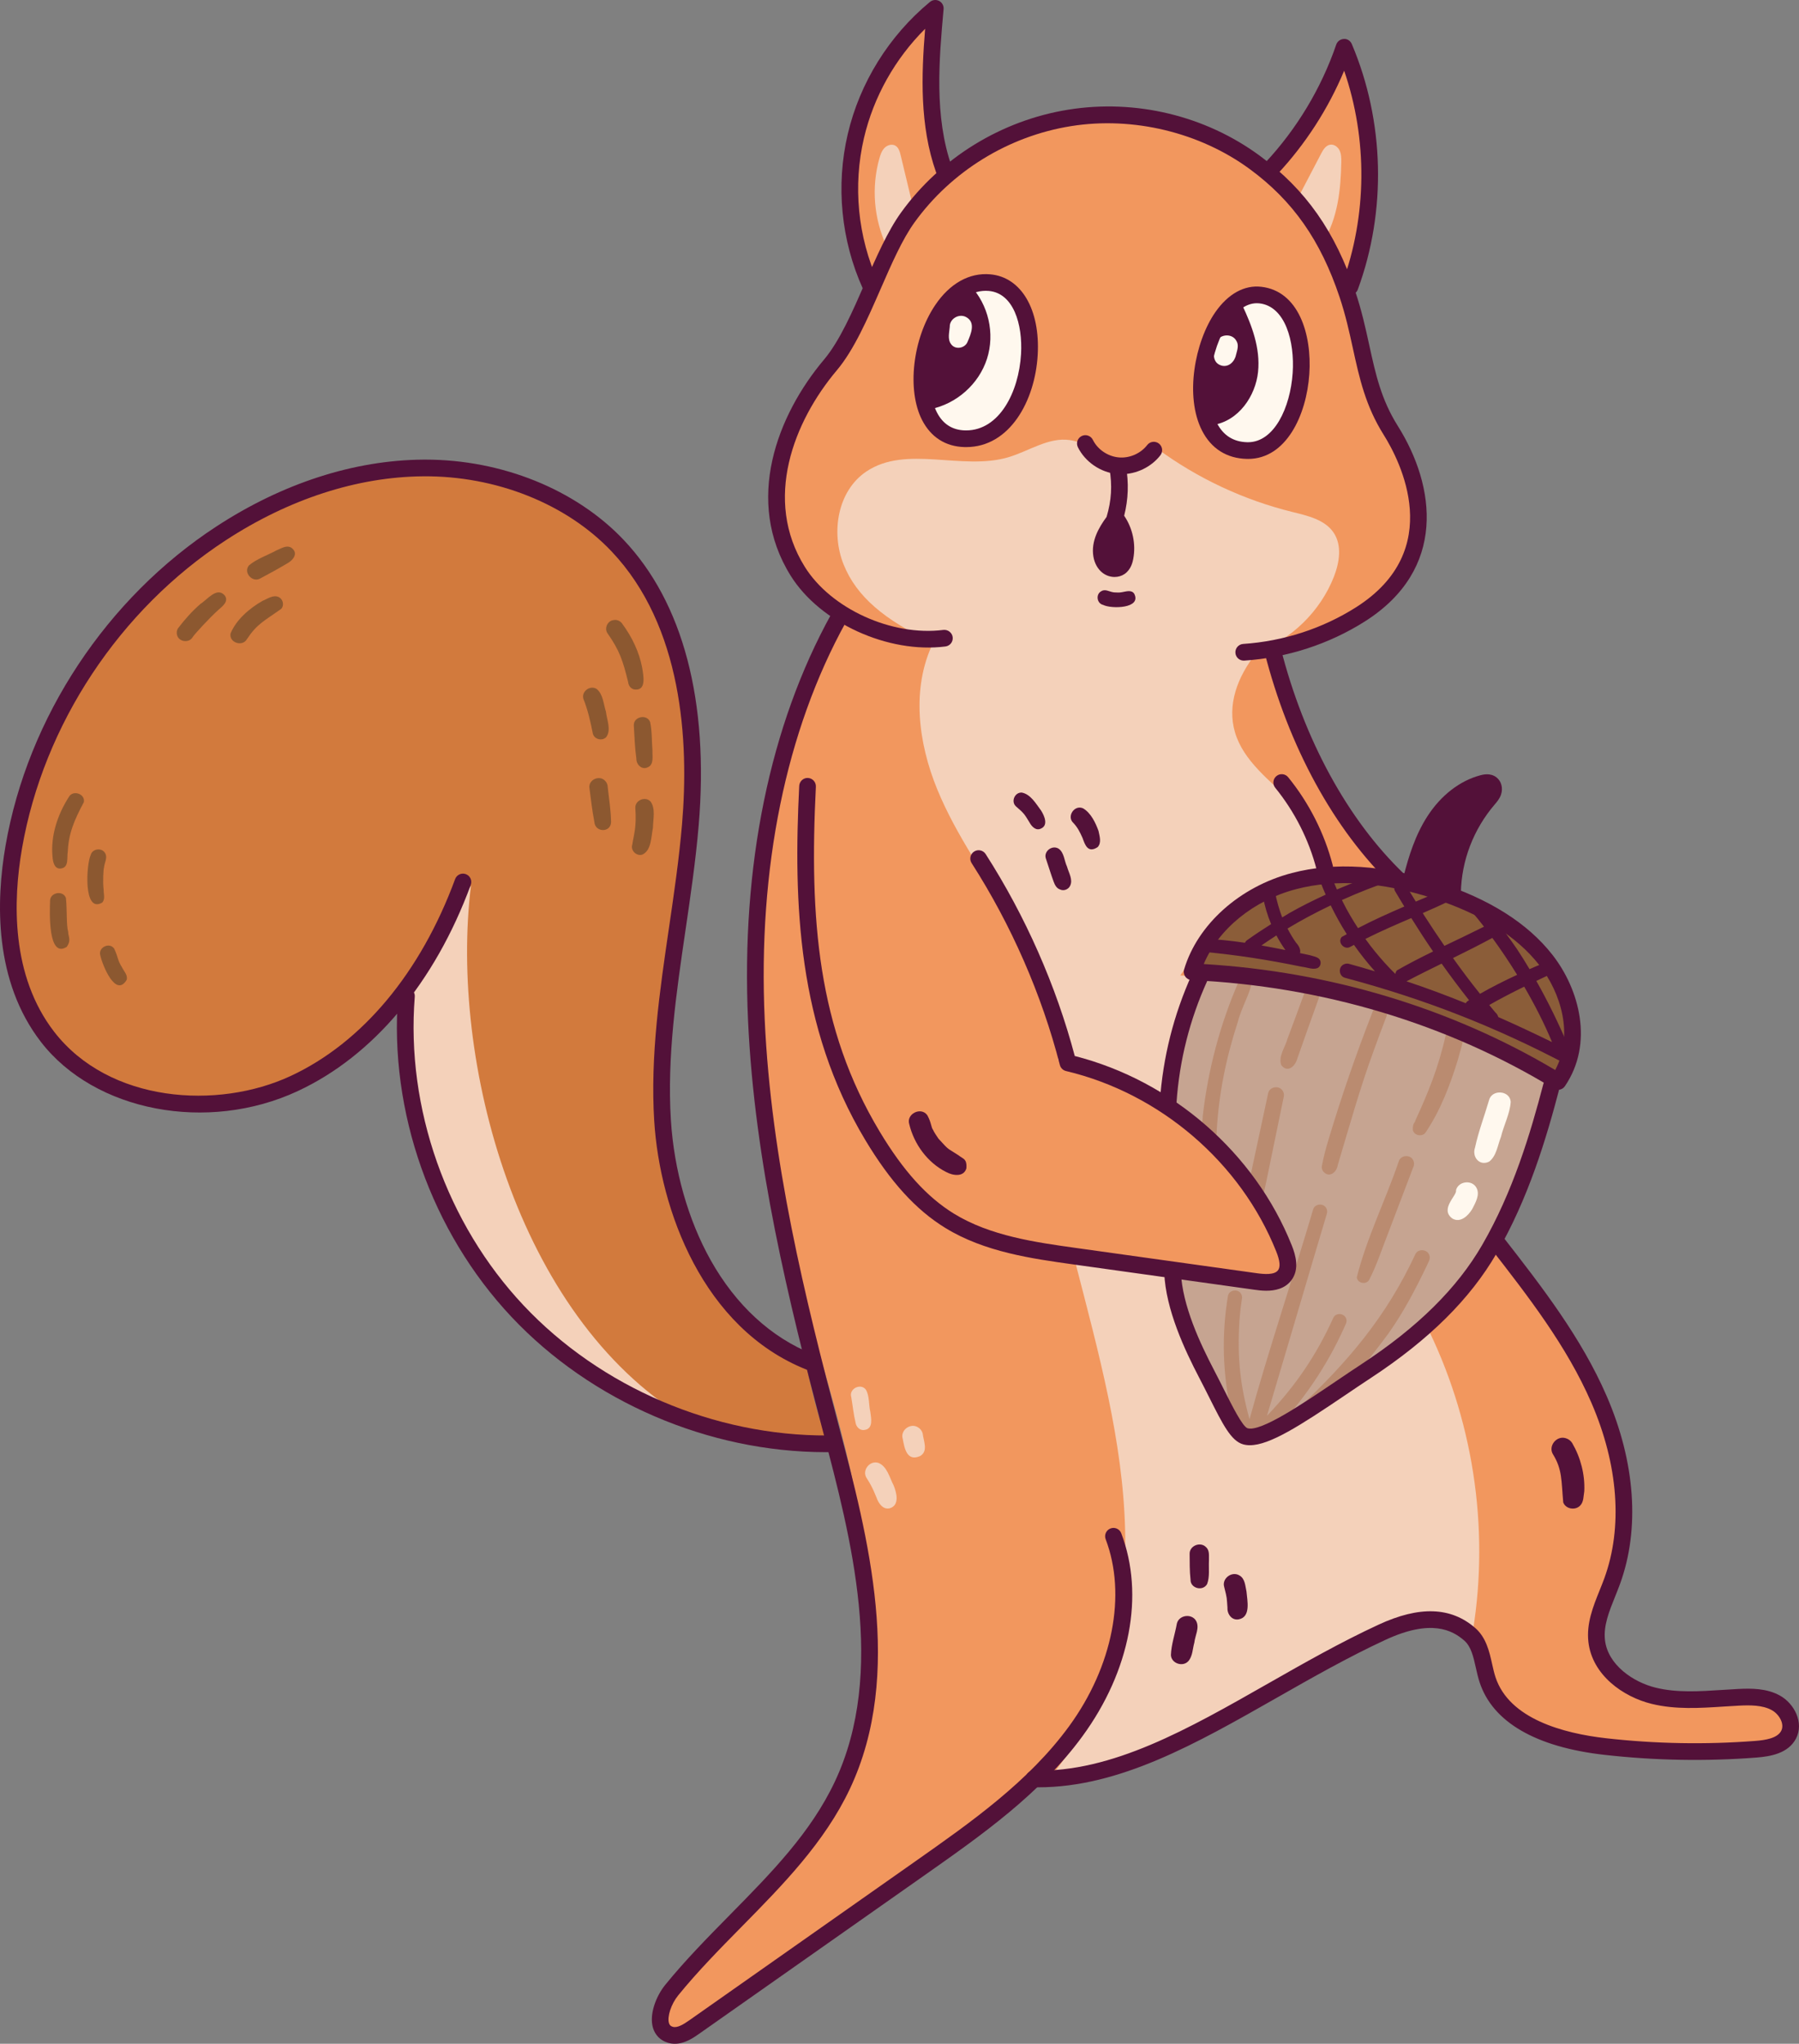 <?xml version="1.0" encoding="UTF-8"?>
<svg id="Layer_2" data-name="Layer 2" xmlns="http://www.w3.org/2000/svg" viewBox="0 0 861.835 978.939">
  <rect x="0" y="0" width="861.835" height="978.939" fill="#808080" stroke="none"/>
  <defs>
    <style>
      .cls-1 {
        fill: #8b5d39;
      }

      .cls-2 {
        fill: #8c5830;
      }

      .cls-3 {
        fill: #d27a3d;
      }

      .cls-4 {
        fill: #531139;
      }

      .cls-5 {
        fill: #ba8b70;
      }

      .cls-6 {
        fill: #c6a491;
      }

      .cls-7 {
        fill: #f2975e;
      }

      .cls-8 {
        fill: #f4d1ba;
      }

      .cls-9 {
        fill: #fff8ee;
      }
    </style>
  </defs>
  <g id="Layer_1-2" data-name="Layer 1">
    <g>
      <g>
        <path class="cls-3" d="M385.965,652.736c-43.545-17.924-65.973-67.194-69.174-113.652-3.201-46.459,8.493-92.52,12.729-138.898,4.236-46.378-.421-96.978-30.896-132.526-40.543-47.292-117.223-51.927-172.533-22.641-55.309,29.286-98.064,75.889-116.095,135.227-24.688,81.245,10.19,144.015,82.3,148.153,38.266,2.196,79.125-23.645,105.731-57.255-8.597,55.999,9.249,115.409,47.382,157.733,38.133,42.325,95.828,66.76,153.182,64.875-5.639-10.16-8.378-21.868-12.625-41.017Z"/>
        <path class="cls-7" d="M718.116,600.126c18.213,19.276,35.119,40.155,46.468,64.013,11.349,23.859,16.866,51.033,11.675,76.888-2.556,12.733-9.561,27.853-10.4,40.807-.839,12.954,6.777,21.878,18.589,27.586,13.186,6.372,52.974-1.294,65.523,3.379,15.98,5.951,10.388,25.239-17.314,27.23-23.585,1.695-47.009,2.199-69.688-3.56-14.824-3.765-33.284-6.558-42.514-18.611-7.053-9.209-6.76-23.07-14.149-32.019-12.693-15.373-29.844-13.439-52.851-1.111-25.034,13.414-51.953,29.005-76.167,43.815-24.213,14.809-51.843,26.767-80.238,24.526-61.24,53.85-147.01,105.366-172.905,119.692-2.577,1.426-5.816.169-6.37-2.695-2.911-15.061,5.382-21.305,23.335-40.547,8.377-8.979,17.128-17.617,26.266-25.842,42.354-38.123,53.74-100.359,47.432-156.586-6.306-56.206-27.441-109.639-40.168-164.776-22.005-95.331-17.762-198.696,27.651-288.03-20.181-10.755-33.134-33.512-31.942-56.118,1.064-20.193,12.192-38.341,22.999-55.519,8.964-14.249,17.928-28.498,24.167-46.119-10.965-21.364-14.419-46.396-9.642-69.876,4.777-23.48,17.753-45.256,38.294-61.373-5.879,24.427-3.608,50.694,7.575,75.28,21.444-17.397,49.225-27.014,76.98-26.649,27.756.365,55.267,10.71,78.452,28.304,15.177-17.086,27.052-37.019,34.8-58.416,14.187,36.513,14.184,78.202,2.267,115.07-2.775,21.114,7.475,41.499,16.811,60.692,9.336,19.193,18.233,40.631,12.701,61.209-3.735,13.896-13.799,25.516-25.725,33.772-11.925,8.256-25.688,13.504-41.674,12.33,12.271,39.688,31.522,77.264,59.362,113.091,5.928,58.86,2.547,129.519,50.396,180.162Z"/>
        <g>
          <path class="cls-8" d="M602.098,312.485c16.709-6.262,30.477-19.77,36.921-36.224,2.682-6.849,3.981-15.071-.158-21.173-4.213-6.211-12.433-8.059-19.78-9.872-23.236-5.736-45.3-16.057-64.51-30.178-6.054,6.028-15.607,6.95-22.319,4.322-6.712-2.628-12.591-7.545-19.736-8.574-10.231-1.474-19.583,5.316-29.49,8.237-22.18,6.54-48.894-6.041-68.015,6.837-13.798,9.293-17.016,29.175-10.873,44.507,6.143,15.332,19.571,26.69,42.874,37.558-10.476,21.711-7.18,47.75,1.94,70.049,9.12,22.299,23.54,42.017,35.793,62.802,12.253,20.785,22.617,43.723,22.173,67.009,19.03,2.996,37.278,10.716,52.445,24.248-.711-23.183,6.076-46.533,22.434-64.142l-16.367-.65c7.764-11.482,15.646-23.1,26.088-32.284,10.442-9.184,23.905-15.815,40.547-13.002,5.638-13.193-3.301-28.008-13.568-38.125-10.267-10.116-22.839-19.349-26.876-33.103-3.754-12.79.862-26.356,10.476-38.243Z"/>
          <path class="cls-8" d="M682.648,633.544c22.931,45.314,31.074,97.778,22.94,147.79-5.157-10.421-20.611-8.68-31.999-4.578-59.209,21.327-108.39,71.485-171.285,75.521,27.543-32.475,37.786-76.843,36.701-119.448-1.086-42.605-12.489-84.216-24.023-128.801,15.111,1.065,30.222,2.131,46.356,3.355,5.187,22.86,12.492,45.252,21.795,66.804,2.647,6.133,6.536,13.03,13.236,13.874,4.457.562,8.688-1.841,12.505-4.179,23.668-14.495,46.695-30.01,73.774-50.338Z"/>
        </g>
        <path class="cls-8" d="M225.626,424.227c-10.356,84.05,22.1,206.087,102.477,254.857-88.899-20.373-138.169-127.721-133.024-200.055,8.009-17.257,16.018-34.514,30.547-54.802Z"/>
        <path class="cls-9" d="M482.082,136.734c-11.318-4.625-25,1.239-32.163,11.047-7.163,9.808-8.914,22.529-8.438,34.61.419,10.637,3.496,22.751,13.178,27.442,8.127,3.937,18.38.871,24.933-5.295,6.552-6.165,10.065-14.81,12.614-23.383,2.313-7.78,4.002-15.943,2.854-23.971s-4.932-17.161-12.979-20.45Z"/>
        <path class="cls-9" d="M613.978,143.973c-5.331-4.368-13.424-4.47-19.563-1.299-6.138,3.171-10.447,9.111-12.895,15.509-2.448,6.397-3.224,13.285-3.787,20.1-.716,8.68-1.058,17.745,2.431,25.743s11.904,14.557,20.619,13.198c7.73-1.205,13.305-7.992,16.762-14.921,8.659-17.354,14.294-43.693-3.568-58.33Z"/>
        <path class="cls-4" d="M460.132,139.387c7.994,8.223,11.06,20.8,7.732,31.712-3.328,10.912-12.92,19.728-24.185,22.229-5.343-20.583,2.104-43.872,16.452-53.942Z"/>
        <path class="cls-4" d="M589.738,144.763c5.459,9.895,9.182,21.137,7.959,32.339s-8.188,22.226-18.915,26.079c-5.822-19.932-1.826-42.422,10.956-58.418Z"/>
        <path class="cls-4" d="M533.746,251.431c-3.127,4.617-6.4,9.928-5.195,15.353.388,1.746,1.301,3.451,2.82,4.425,1.519.974,3.699,1.037,5.055-.148,1.216-1.063,1.527-2.802,1.607-4.404.235-4.724-.924-9.507-4.287-15.226Z"/>
        <path class="cls-8" d="M424.797,118.097c-6.182-13.096-7.447-28.386-3.5-42.299.506-1.784,1.134-3.612,2.437-4.945s3.464-2.022,5.112-1.136c1.622.872,2.199,2.85,2.625,4.625,2.013,8.389,4.026,16.777,6.039,25.166-5.327,4.683-9.49,10.646-12.713,18.589Z"/>
        <path class="cls-8" d="M621.55,95.309c3.786-7.245,7.572-14.491,11.358-21.736.981-1.878,2.267-3.98,4.386-4.279,1.899-.268,3.712,1.148,4.505,2.871.794,1.723.796,3.686.763,5.579-.234,13.192-1.723,26.895-8.702,38.149-2.159-7.042-5.855-13.621-12.311-20.584Z"/>
        <path class="cls-1" d="M747.166,517.91c8.213-14.635,6.236-33.4-2.003-48.021-8.239-14.62-21.94-25.564-36.61-33.944-23.091-13.189-50.278-20.921-76.619-16.748-26.341,4.173-51.254,21.808-62,45.572,60.224,3.143,119.646,20.386,177.233,53.14Z"/>
        <path class="cls-6" d="M742.859,519.313c-13.96,70.37-64.637,132.627-131.253,161.245-6.066,2.606-13.134,4.934-19.093,2.098-4.121-1.961-6.758-5.994-9.057-9.898-11.657-19.8-20.141-41.415-25.041-63.798,19.91,1.067,34.349,1.877,48.787,2.687,2.743.154,5.936.122,7.651-1.997,1.813-2.24.942-5.519-.09-8.2-11.343-29.457-32.456-55.159-59.311-72.202,4.71-23.923,10.087-43.975,19.023-64.584,57.202,1.31,113.923,18.975,168.383,54.65Z"/>
        <path class="cls-4" d="M543.342,284.352c-1.3-1.909-3.74-1.064-5.618-.745-.223.045-.448.076-.673.111q-.052.006-.116.012c-.564.16-2.545.046-3.256.01-.2-.032-.402-.061-.601-.101-1.831-.322-3.715-1.611-5.504-.452-2.727,1.456-2.151,5.823.866,6.543,3.981,2.015,18.653,1.79,14.902-5.378Z"/>
        <path class="cls-5" d="M684.82,601.444c-.741-2.995-5.193-3.591-6.695-.864-14.059,30.285-32.664,52.063-56.841,74.66-2.769,2.596.808,7.238,4.091,5.233,15.843-11.084,28.378-26.282,39.726-41.684,7.226-10.169,13.031-21.25,18.391-32.465.63-1.572,1.865-3.118,1.328-4.881Z"/>
        <path class="cls-5" d="M699.392,493.39c-2.216-1.914-6.063-.595-6.748,2.203-3.562,15.903-8.523,27.885-14.551,40.998-.248,1.476-1.438,1.171-1.25,4.72.693,2.836,4.91,3.386,6.324.815,6.974-10.449,11.493-22.369,15.18-34.285.904-3.849,2.571-7.743,2.662-11.685-.057-1.087-.701-2.167-1.617-2.767Z"/>
        <path class="cls-5" d="M676.91,555.548c-1.533-2.779-6.111-2.207-6.87.886-6.314,18.512-15.294,36.477-20.042,55.362.219,2.916,4.555,3.75,5.944,1.182,3.587-6.913,5.942-14.362,8.793-21.585,4.168-11.001,8.359-21.995,12.554-32.987.269-.957.126-2.004-.379-2.859Z"/>
        <path class="cls-5" d="M644.962,631.803c-.678-2.74-4.751-3.286-6.126-.79-8.372,18.491-18.315,32.791-31.245,46.467-.2.238-.418.469-.647.696,7.59-25.749,15.318-51.463,22.868-77.226,1.944-6.574,3.916-13.139,5.871-19.709.247-.88.116-1.836-.347-2.622-1.407-2.543-5.604-2.029-6.301.813-9.868,33.472-21.178,66.787-30.419,100.327-.047-.127-.089-.272-.138-.393-4.423-16.228-5.79-29.361-4.696-46.983.371-4.657.697-7.179,1.132-10.019.244-.875.117-1.831-.346-2.613-1.397-2.538-5.588-2.019-6.279.81-3.172,18.779-2.579,38.14,1.678,56.706,1.31,3.622.869,9.897,5.495,10.951,3.168.194,4.087-1.764,4.057-4.08,1.015.718,2.394.945,3.621.617.76,2.577,4.36,3.664,6.427,1.596,14.198-14.571,25.851-31.585,34.197-50.054.555-1.454,1.689-2.877,1.2-4.495Z"/>
        <path class="cls-5" d="M663.911,484.017c-1.436-2.598-5.721-2.069-6.432.83-7.818,20.021-14.838,40.351-21.015,60.924-1.227,4.067-2.337,8.176-3.129,12.348-.254.903-.12,1.896.358,2.704,2.666,3.698,6.636,1.003,7.168-2.745,5.578-18.572,10.729-37.284,17.481-55.493,1.912-5.319,3.887-10.616,5.924-15.891.252-.898.118-1.875-.355-2.677Z"/>
        <path class="cls-5" d="M631.378,475.432c-1.497-2.722-5.976-2.155-6.717.866-2.624,7.069-5.184,14.162-7.855,21.214-1.066,4.056-4.54,8.418-3.006,12.642,3.038,4.021,6.746.5,7.708-3.156,3.364-9.607,6.782-19.197,10.24-28.771.262-.934.124-1.961-.37-2.795Z"/>
        <path class="cls-5" d="M614.574,522.602c-1.565-2.844-6.249-2.254-7.023.906-3.07,14.348-6.174,28.689-9.22,43.042-.442,2.061-1.226,4.558.565,6.212,2.105,2.15,6.027,1.021,6.664-1.899,1.327-5.831,2.441-11.718,3.679-17.571,1.907-9.256,3.814-18.512,5.722-27.768.274-.977.13-2.049-.387-2.922Z"/>
        <path class="cls-5" d="M593.62,469.663c-9.082,20.699-14.933,42.748-17.451,65.163.117,3.641-2.466,8.762,1.08,11.33,2.993,1.716,5.965-1.265,5.621-4.311,1.048-17.707,4.194-34.092,10.177-52.567,1.732-6.811,6.302-14.309,6.504-18.85-.653-2.65-4.602-3.182-5.93-.765Z"/>
        <path class="cls-9" d="M463.041,151.998c-3.382-2.096-8.184.607-8.051,4.56-.209,2.694-1.146,5.967.65,8.297,2.002,2.86,6.735,1.985,7.911-1.194,1.564-3.626,3.934-9.109-.51-11.663Z"/>
        <path class="cls-9" d="M592.276,163.216c-2.176-3.972-8.703-3.131-9.78,1.262-1.242,3.7-2.16,9.237,2.7,10.639,3.602.949,6.422-2.121,7.001-5.394.562-2.129,1.395-4.481.078-6.507Z"/>
        <path class="cls-4" d="M753.612,504.073c-.694-.35-1.401-.676-2.096-1.024.105-.47.134-.972-.035-1.525-4.546-10.827-9.701-21.427-15.486-31.676,1.659-.77,3.287-1.604,4.959-2.345,1.209-.527,2.584-1.202,2.934-2.572.399-6.767-7.508-2.176-11.138-.727-1.953-3.261-3.943-6.501-6.052-9.668-1.943-2.885-4.009-5.687-6.072-8.49,1.036-.597,2.086-1.175,3.111-1.787,1.416-1.608.435-4.329-1.623-4.842-1.864-.176-3.587.656-5.285,1.571-2.308-2.982-4.634-5.951-7.063-8.837-.608-.603-1.451-.946-2.311-.945-2.805-.083-4.369,3.597-2.311,5.506,1.918,2.262,3.851,4.655,5.782,7.149-6.251,3.135-12.608,6.148-18.945,9.194-3.297-4.789-6.557-9.654-9.766-14.681-.213-.337-.407-.685-.619-1.022,4.236-1.843,8.448-3.712,12.613-5.739.421-.689.569-1.316.607-1.902.039.009.078.018.117.026.097-15.395,5.581-30.707,15.309-42.741,1.402-1.734,2.923-3.462,3.615-5.573.692-2.111.311-4.755-1.532-6.026-1.877-1.294-4.454-.734-6.581.103-8.933,3.514-15.854,10.903-20.568,19.176-4.713,8.273-7.461,17.469-10.17,26.576,4.412,3.522,8.569,5.398,12.629,6.655-3.114,1.31-6.244,2.617-9.374,3.939-1.597-2.627-3.236-5.23-4.777-7.89-.39-.657-1.032-1.144-1.774-1.347-2.448-.743-4.728,2.142-3.352,4.304,1.414,2.462,2.937,4.861,4.401,7.295-7.518,3.234-14.991,6.594-22.194,10.357-2.663-4.08-5.22-8.435-7.266-12.573-.161-.321-.285-.584-.436-.89,8.067-3.635,16.297-6.863,24.697-9.655,2.324-1.575.377-5.426-2.317-4.589-8.401,2.657-16.683,5.71-24.774,9.189-.764-1.715-1.46-3.396-2.228-5.358-.204-.736-.705-1.373-1.37-1.758-2.181-1.351-5.148.877-4.378,3.322.809,2.113,1.674,4.204,2.585,6.277-5.941,2.731-11.804,5.628-17.477,8.872-1.135.648-2.23,1.364-3.354,2.031-1.1-2.825-2.821-8.361-3.303-11.799-.21-.758-.728-1.418-1.414-1.815-2.255-1.399-5.311.909-4.519,3.429.796,4.589,2.138,9.084,3.929,13.399-3.857,2.431-7.661,4.942-11.366,7.593-.529.305-.903.792-1.164,1.333-6.909-1.017-13.83-1.744-20.709-1.943-3.331,1.178-2.246,6.458,1.291,6.332,16.004,1.532,29.819,3.657,46.848,7.137,2.403.252,5.096,1.514,7.415.573,1.608-.88,1.895-3.212.584-4.472-1.208-1.008-2.933-1.2-4.4-1.695-1.54-.33-3.103-.65-4.653-.979.475-1.578-.583-3.624-1.885-4.962-1.54-2.161-2.87-4.455-4.103-6.801,6.736-4.09,13.659-7.728,20.688-11.102,2.314,4.738,4.872,9.359,7.709,13.811-.795.45-1.628.845-2.414,1.307-2.254,2.58,1.268,6.526,4.185,4.705.56-.311,1.113-.586,1.671-.889,3.093,4.409,6.451,8.632,10.045,12.654-4.12-1.242-8.253-2.442-12.406-3.575-.912-.251-1.898-.116-2.712.35-2.626,1.421-2.102,5.644.841,6.349,38.676,10.332,72.397,23.634,107.026,41.934,3.557.684,5.375-4.547,2.183-6.236ZM604.312,452.862c2.365-1.655,4.754-3.251,7.162-4.804,1.283,2.424,2.727,4.76,4.311,7-3.809-.775-7.636-1.519-11.473-2.196ZM668.479,466.519c-3.468-3.39-6.71-7.004-9.769-10.757-1.455-1.761-3.019-3.82-4.605-6.032,7.456-3.748,14.773-6.895,21.987-9.995,3.364,5.407,6.837,10.744,10.439,16-5.876,2.883-11.701,5.832-17.303,9.061-.471.54-.694,1.131-.75,1.723ZM703.291,479.389c-.475.274-.836.682-1.129,1.137-9.349-3.781-18.8-7.312-28.387-10.489.029-.017.058-.015.087-.033,5.517-2.908,11.137-5.682,16.767-8.443,4.229,5.958,8.624,11.798,13.146,17.542-.16.098-.325.187-.485.285ZM696.08,458.883c6.347-3.118,12.663-6.284,18.843-9.639,4.085,5.588,8.091,11.533,11.884,17.686-6.05,2.798-12.013,5.778-17.791,9.089-4.459-5.557-8.756-11.273-12.937-17.136ZM716.335,484.904c-.993-1.154-1.923-2.353-2.899-3.519,5.474-3.13,11.084-6.016,16.751-8.79,5.186,8.886,9.763,17.919,13.33,26.547-8.511-4.142-17.072-8.185-25.741-11.991-.229-.847-.717-1.662-1.442-2.247Z"/>
        <path class="cls-4" d="M459.221,553.391c-5.861-3.872-4.103-1.916-9.658-8.015-.626-.929-2.264-3.331-2.523-4.113-1.065-1.407-.738-3.255-2.771-7.047-2.983-4.296-10.247-.68-8.671,4.264,2.299,9.544,8.74,18.404,17.669,22.891,3.135,1.737,8.459,2.588,9.691-1.77.355-4.689-1.64-4.459-3.737-6.212Z"/>
        <path class="cls-4" d="M753.242,691.293c-.696-1.177-1.865-2.067-3.198-2.427-4.429-1.361-8.511,3.877-6.043,7.758,4.448,7.26,3.939,12.429,4.883,22.987,1.144,3.198,5.736,3.993,8.073,1.581,1.816-1.8,1.585-4.579,2.015-6.914.362-8.003-1.727-16.033-5.73-22.985Z"/>
        <path class="cls-2" d="M32.954,381.776c-5.39,8.428-8.769,18.615-7.79,28.647.167,2.416.923,6.079,4.137,5.559,3.848-.562,2.657-5.328,3.175-8.082.391-8.696,3.045-14.937,7.681-23.668.795-4.011-5.255-6.041-7.203-2.456Z"/>
        <path class="cls-2" d="M32.671,446.371c-.944-3.172-.474-10.213-1.084-16.249-1.411-3.913-7.762-2.619-7.607,1.511-.121,4.744-1.163,27.667,7.976,21.915,2.359-3.342.639-5.056.714-7.178Z"/>
        <path class="cls-2" d="M49.832,415.484c.186-2.262,1.828-4.649.538-6.813-1.543-2.814-6.172-2.222-6.935.895-2.048,4.307-3.664,28.138,5.504,22.766,1.59-1.626.667-4.131.709-6.153-.465-3.943-.116-9.831.184-10.695Z"/>
        <path class="cls-2" d="M58.396,463.244c-2.18-3.453-1.609-4.34-3.694-8.863-2.287-3.291-7.845-.519-6.639,3.265.955,4.5,7.364,20.559,12.632,11.664.593-2.307-1.375-4.121-2.299-6.066Z"/>
        <path class="cls-2" d="M107.539,285.077c-3.719-4.064-8.284,2.199-11.497,4.176-4.044,3.498-7.589,7.527-10.817,11.762-.556.934-.706,2.088-.415,3.132.825,3.378,5.843,4.028,7.526.971.755-1.281,8.295-9.438,12.196-12.909,2.04-1.777,5.348-4.284,3.007-7.131Z"/>
        <path class="cls-2" d="M139.473,262.285c-2.343-1.334-4.875.505-7.067,1.359-4.312,2.351-9.349,4.008-13.095,7.127-2.993,3.414,1.688,8.617,5.528,6.215,4.076-2.194,8.163-4.373,12.132-6.754,3.195-1.575,6.466-5.178,2.502-7.947Z"/>
        <path class="cls-2" d="M133.696,286.076c-2.673-1.423-5.493.739-7.952,1.74-6.24,3.57-12.538,8.948-15.29,15.597-.866,4.385,5.737,6.593,7.865,2.682,4.933-7.391,8.14-8.544,16.445-14.499,1.462-1.644.844-4.481-1.068-5.521Z"/>
        <path class="cls-2" d="M307.621,319.724c-1.43-7.485-4.849-14.569-9.352-20.723-.825-1.399-2.584-2.346-4.222-1.997-2.91.193-4.629,3.815-3.096,6.218,5.864,8.326,7.464,13.257,9.956,23.444.169,1.623,1.127,3.098,2.778,3.548,6.262,1.007,4.521-6.76,3.936-10.491Z"/>
        <path class="cls-2" d="M312.568,359.497c-.354-4.506-.177-9.217-1.102-13.613-1.453-4.032-7.995-2.696-7.836,1.557.323,5.326.492,10.668,1.228,15.96-.059,2.753,2.528,5.469,5.357,4.164,3.224-1.272,2.226-5.345,2.353-8.067Z"/>
        <path class="cls-2" d="M290.283,340.878c-1.175-3.606-1.337-8.409-4.476-10.898-3.151-1.959-7.417,1.274-6.313,4.79,2.149,5.36,3.39,10.997,4.519,16.635.666,2.719,4.464,3.705,6.402,1.668,2.528-3.441.285-8.325-.133-12.195Z"/>
        <path class="cls-2" d="M311.657,383.92c-2.511-2.651-7.417-.651-7.296,2.983.656,9.661-.697,12.542-1.475,17.72-.866,2.758,2.008,5.589,4.8,4.738,4.467-1.983,4.237-8.66,5.113-12.814.039-4.064,1.385-9.143-1.142-12.626Z"/>
        <path class="cls-2" d="M291.137,377.029c.007-1.143-.474-2.269-1.29-3.074-2.586-2.733-7.645-.671-7.52,3.074.726,5.58,1.341,11.184,2.421,16.71.352,5.036,7.822,5.203,7.988.05-.084-5.613-.98-11.186-1.599-16.76Z"/>
        <path class="cls-4" d="M498.771,388.281c-2.425-3.239-5.033-7.904-9.321-8.659-3.369-.114-5.228,4.32-2.768,6.596,3.982,3.417,4.109,3.775,6.517,7.722,1.048,1.927,3.026,4.119,5.44,2.955,3.71-1.56,1.697-6.132.132-8.614Z"/>
        <path class="cls-4" d="M511.166,415.093c-1.341-2.805-1.325-6.709-4.036-8.601-3.054-1.898-7.19,1.235-6.12,4.643,1.282,3.74,2.404,7.539,3.778,11.246.557,1.484,1.346,3.089,2.975,3.629,1.775.908,3.992.06,4.871-1.67,1.513-3.037-.672-6.283-1.468-9.247Z"/>
        <path class="cls-4" d="M526.255,397.992c-1.445-3.966-3.598-8.496-7.31-10.77-4.163-2.014-8.118,3.856-4.747,6.952,2.017,2.099,3.126,4.347,4.409,7.202,1.146,3.144,2.482,7.527,7.251,4.367,1.951-2.113.9-5.26.397-7.752Z"/>
        <path class="cls-4" d="M577.794,741.089c-2.713-2.868-8.019-.703-7.888,3.225.044,4.101-.033,8.219.435,12.3-.129,4.173,5.9,5.767,7.941,2.122,1.336-3.513.686-7.546.885-11.254-.082-2.184.425-4.736-1.373-6.393Z"/>
        <path class="cls-4" d="M573.049,776.453c-2.06-3.757-8.236-2.964-9.255,1.194-.872,5.029-2.703,10.047-2.851,15.133.208,3.974,5.685,5.84,8.349,2.879,2.113-2.438,2.013-5.899,2.869-8.868.357-3.381,2.604-7.089.888-10.338Z"/>
        <path class="cls-4" d="M597.147,762.313c-.595-2.692-.668-6.146-3.352-7.685-3.652-2.271-8.594,1.477-7.315,5.55,1.44,5.666,1.171,4.972,1.558,9.905-.197,2.985,2.058,6.166,5.352,5.56,5.983-1.07,4.118-9.009,3.757-13.33Z"/>
        <path class="cls-9" d="M713.316,527.052c-2.187,7.528-5.032,14.91-6.674,22.575-1.598,4.473,2.102,9.127,6.813,6.738,3.515-2.781,4.027-7.919,5.619-11.877,1.339-5.573,4.292-11.057,4.657-16.733-.427-5.565-9.122-6.101-10.415-.702Z"/>
        <path class="cls-9" d="M707.286,568.879c-2.177-3.971-8.703-3.131-9.78,1.262.721,2.321-8.032,9.01-1.667,13.556,3.864,2.208,7.569-1.462,9.446-4.562,1.537-3.044,3.875-6.917,2-10.256Z"/>
        <path class="cls-8" d="M416.955,676.353c-.817-3.454-.366-7.494-2.064-10.615-2.439-3.509-8.364-.554-7.079,3.481.689,4.059,1.082,8.181,2.058,12.185.262,2.045,2.11,3.949,4.303,3.514,4.269-.557,3.159-5.565,2.782-8.565Z"/>
        <path class="cls-8" d="M428.044,711.356c-1.923-3.67-3.07-9.03-7.29-10.676-4.122-1.267-7.921,3.609-5.624,7.22,3.211,4.903,4.302,8.501,4.793,9.451.911,2.679,3.145,6.003,6.448,5.061,4.749-1.524,3.132-7.635,1.673-11.057Z"/>
        <path class="cls-8" d="M442.018,686.563c-.336-1.219-1.175-2.286-2.277-2.923-3.635-2.262-8.553,1.471-7.28,5.524.843,4.582,2.015,11.059,8.317,8.275,4.056-2.353,1.613-7.276,1.24-10.875Z"/>
      </g>
      <g>
        <path class="cls-4" d="M595.82,316.424c-2.086,0-3.842-1.615-3.982-3.727-.148-2.205,1.516-4.109,3.719-4.257,19.273-1.296,37.943-7.352,53.993-17.513,43.318-27.432,21.148-70.2,13.322-82.656-8.725-13.888-11.638-27.194-14.723-41.277-1.727-7.894-3.514-16.058-6.431-24.759-9.092-27.14-22.321-46.003-42.895-61.167-23.991-17.677-56.035-25.403-85.731-20.654-29.965,4.788-57.29,21.587-74.969,46.093-5.9,8.179-10.959,19.769-16.315,32.037-6.242,14.294-12.694,29.079-20.943,38.858-20.584,24.404-35.409,61.955-15.287,94.148,12.534,20.053,41.662,33.305,66.351,30.172,2.144-.246,4.187,1.272,4.468,3.461.277,2.189-1.272,4.187-3.461,4.468-27.495,3.512-60.078-11.375-74.136-33.863-22.395-35.838-6.443-76.982,15.954-103.537,7.5-8.893,13.716-23.132,19.729-36.903,5.287-12.116,10.756-24.642,17.158-33.516,18.914-26.219,48.141-44.188,80.19-49.308,32.218-5.167,65.67,2.899,91.733,22.114,21.981,16.198,36.083,36.263,45.732,65.061,3.053,9.108,4.887,17.486,6.661,25.587,3.057,13.966,5.697,26.028,13.681,38.733,18.176,28.927,23.567,68.722-15.812,93.66-17.172,10.871-37.135,17.353-57.735,18.738-.09.004-.181.008-.271.008Z"/>
        <path class="cls-4" d="M416.993,140.588c-1.522,0-2.975-.874-3.643-2.349-10.431-23.089-12.996-49.367-7.227-73.993,5.767-24.623,19.757-47.115,39.389-63.329,1.245-1.03,2.983-1.206,4.406-.457,1.426.749,2.261,2.287,2.119,3.89-2.152,24.088-4.591,51.392,3.939,75.531.736,2.08-.355,4.363-2.437,5.096-2.074.745-4.361-.351-5.098-2.435-7.892-22.332-7.055-46.498-5.245-68.749-14.403,14.329-24.675,32.572-29.292,52.278-5.371,22.922-2.981,47.38,6.727,68.874.909,2.014.016,4.378-1.996,5.287-.533.242-1.093.355-1.643.355Z"/>
        <path class="cls-4" d="M646.728,141.282c-.458,0-.923-.078-1.377-.246-2.072-.761-3.134-3.055-2.373-5.127,11.974-32.591,12.229-69.221.96-102.038-7.59,18.18-18.53,35.155-32.008,49.566-1.508,1.612-4.035,1.698-5.648.187-1.612-1.51-1.695-4.039-.189-5.65,15.137-16.178,26.909-35.752,34.047-56.609.537-1.565,1.984-2.638,3.639-2.696,1.684-.152,3.176.909,3.822,2.431,15.685,37.005,16.735,79.854,2.878,117.565-.593,1.615-2.123,2.618-3.75,2.618Z"/>
        <path class="cls-4" d="M634.612,419.52c-1.779,0-3.403-1.194-3.867-2.997-3.666-14.2-10.518-27.752-19.819-39.186-1.393-1.713-1.133-4.23.579-5.619,1.711-1.397,4.226-1.136,5.621.578,10.021,12.319,17.406,26.925,21.357,42.229.552,2.138-.734,4.316-2.87,4.87-.336.086-.671.125-1.001.125Z"/>
        <path class="cls-4" d="M606.657,618.24c-2.25,0-4.267-.281-5.631-.472l-86.679-12.105c-20.016-2.794-42.702-5.959-61.5-17.513-14.101-8.667-26.279-22.051-38.331-42.12-32.534-54.182-34.433-113.534-31.637-169.601.111-2.201,2.031-3.933,4.189-3.793,2.205.109,3.902,1.986,3.791,4.191-3.157,63.34.823,115.653,30.509,165.09,11.365,18.93,22.697,31.456,35.662,39.428,17.374,10.676,39.182,13.72,58.422,16.405l86.679,12.105c3.502.488,8.356.878,10.099-1.385,1.229-1.596.962-4.538-.817-8.998-17.004-42.616-55.598-75.745-100.723-86.461-1.444-.343-2.577-1.456-2.948-2.891-8.645-33.649-23.265-67.09-42.278-96.716-1.19-1.858-.652-4.328,1.206-5.522,1.855-1.194,4.328-.652,5.522,1.206,19.031,29.653,33.764,63.048,42.688,96.724,46.608,11.882,86.301,46.444,103.956,90.699,1.861,4.659,3.857,11.48-.277,16.842-3.071,3.98-7.857,4.889-11.9,4.889Z"/>
        <path class="cls-4" d="M323.282,978.939c-1.077,0-2.185-.148-3.311-.488-3.531-1.073-6.064-3.578-7.127-7.055-1.967-6.415,1.438-15.238,5.814-20.635,9.556-11.773,20.416-22.804,30.919-33.469,19.97-20.284,38.829-39.44,50.356-63.895,24.779-52.563,7.804-116.796-5.836-168.411-16.379-61.983-32.63-128.183-35.734-196.214-3.381-74.036,10.411-141.349,39.886-194.653,1.069-1.928,3.504-2.63,5.43-1.565,1.932,1.069,2.632,3.5,1.563,5.428-28.759,52.016-42.208,117.862-38.895,190.423,3.069,67.246,19.208,132.975,35.477,194.536,13.972,52.871,31.36,118.666,5.338,173.866-12.106,25.684-32.332,46.225-51.889,66.091-10.37,10.532-21.093,21.423-30.408,32.896-3.321,4.097-5.326,10.169-4.38,13.26.291.952.798,1.444,1.807,1.748,2.148.655,5.088-1.108,7.939-3.118l108.356-76.19c26.662-18.746,54.231-38.132,73.586-64.655,20.908-28.65,27.618-62.974,17.513-89.575-.782-2.064.254-4.37,2.318-5.155,2.06-.788,4.369.25,5.155,2.314,11.219,29.543,4.292,65.853-18.531,97.129-20.133,27.588-48.251,47.361-75.443,66.482l-108.356,76.19c-2.48,1.74-6.706,4.714-11.545,4.714Z"/>
        <path class="cls-4" d="M497.368,856.098c-.739,0-1.475-.008-2.216-.023-2.207-.047-3.959-1.869-3.914-4.078.045-2.205,1.885-4.004,4.078-3.914,37.516.952,73.923-19.921,112.401-41.828,16.984-9.67,34.544-19.667,52.734-28.08,19.536-9.045,34.675-8.511,46.278,1.608,5.264,4.597,6.759,11.277,8.077,17.174.509,2.287.991,4.441,1.654,6.442,6.599,19.917,32.439,26.871,52.955,29.196,23.659,2.669,47.689,3.102,71.426,1.284,4.819-.371,10.592-1.253,12.464-4.807,1.734-3.293-.935-7.957-4.478-9.927-4.511-2.501-10.522-2.427-15.802-2.166-2.445.121-4.897.281-7.352.441-11.287.734-22.951,1.494-34.32-1.268-13.851-3.368-28.626-13.868-30.408-29.739-.993-8.831,2.257-16.9,5.399-24.705.763-1.896,1.524-3.785,2.216-5.678,8.946-24.451,6.741-54.354-6.208-84.198-11.765-27.128-30.386-51.056-48.395-74.196-1.356-1.74-1.042-4.253.698-5.607,1.74-1.362,4.247-1.046,5.607.698,18.315,23.534,37.252,47.868,49.421,75.925,13.769,31.729,16.034,63.738,6.38,90.125-.72,1.967-1.512,3.937-2.306,5.916-2.899,7.2-5.639,14.001-4.872,20.83,1.344,11.964,13.568,20.241,24.355,22.863,10.179,2.474,20.736,1.783,31.91,1.061,2.495-.164,4.987-.328,7.471-.453,6.376-.312,13.726-.367,20.084,3.165,6.924,3.848,11.658,13.057,7.668,20.635-3.693,7.016-12.052,8.522-18.922,9.053-24.234,1.861-48.775,1.424-72.938-1.315-32.743-3.707-53.366-15.679-59.641-34.62-.788-2.38-1.338-4.835-1.869-7.211-1.151-5.155-2.24-10.025-5.531-12.897-5.726-4.995-15.862-10.458-37.668-.379-17.884,8.277-35.297,18.188-52.137,27.776-38.725,22.047-75.345,42.893-114.301,42.897Z"/>
        <path class="cls-4" d="M746.385,522c-.71,0-1.428-.187-2.076-.585-51.066-31.147-111.023-49.113-173.392-51.946-1.229-.055-2.363-.675-3.075-1.678-.712-.999-.925-2.275-.574-3.453,6.402-21.532,26.679-39.662,51.655-46.186,20.492-5.354,44.005-3.847,69.88,4.476,24.599,7.914,43.066,19.589,54.892,34.698,12.994,16.6,19.889,42.499,5.998,62.927-.771,1.132-2.027,1.748-3.309,1.748ZM576.666,461.765c60.388,3.578,118.402,21.068,168.376,50.764,8.893-16.573,2.872-36.849-7.64-50.28-10.821-13.825-27.996-24.599-51.045-32.014-24.414-7.851-46.419-9.315-65.412-4.351-20.395,5.327-37.229,19.125-44.278,35.881Z"/>
        <path class="cls-4" d="M669.849,425.452c-.995,0-1.992-.371-2.767-1.112-27.994-26.847-49.776-66.657-61.331-112.094-.544-2.138.749-4.312,2.888-4.854,2.148-.562,4.314.745,4.858,2.888,11.189,44.005,32.185,82.465,59.118,108.294,1.592,1.526,1.645,4.058.117,5.65-.784.816-1.834,1.229-2.884,1.229Z"/>
        <path class="cls-4" d="M695.859,431.5h-.08c-2.207-.043-3.961-1.869-3.918-4.074.341-17.259,6.747-34.019,18.04-47.193.322-.379.62-.722.874-1.038-7.728,2.201-14.875,7.871-20.164,16.007-5.328,8.199-8.224,17.798-10.352,26.11-.546,2.142-2.72,3.434-4.862,2.88-2.138-.546-3.428-2.724-2.88-4.862,2.291-8.94,5.434-19.316,11.394-28.482,6.47-9.954,15.437-16.877,25.247-19.495,1.19-.32,4.821-1.288,7.754.999,2.374,1.865,3.233,5.209,2.148,8.323-.687,1.963-1.932,3.41-2.934,4.577-10.245,11.953-15.97,26.921-16.272,42.331-.043,2.181-1.824,3.918-3.994,3.918Z"/>
        <path class="cls-4" d="M559.635,532.028c-.09,0-.181-.004-.271-.008-2.203-.148-3.867-2.052-3.719-4.257,1.426-21.228,6.622-41.835,15.439-61.253.911-2.014,3.278-2.915,5.291-1.986,2.01.909,2.897,3.278,1.986,5.287-8.421,18.543-13.381,38.222-14.744,58.49-.14,2.111-1.898,3.727-3.982,3.727Z"/>
        <path class="cls-4" d="M598.77,692.241c-1.155,0-2.232-.14-3.241-.425-5.761-1.631-9.709-9.486-16.245-22.5-1.493-2.97-3.098-6.165-4.848-9.517-6.821-13.076-15.972-32.498-16.688-50.132-.09-2.209,1.625-4.066,3.83-4.156,2.16-.23,4.064,1.627,4.154,3.828.652,16.034,9.324,34.367,15.79,46.76,1.77,3.395,3.393,6.626,4.903,9.631,3.967,7.898,8.905,17.724,11.281,18.399,6.368,1.76,26.244-11.656,42.227-22.469,4.142-2.802,8.304-5.619,12.378-8.292,26.849-17.63,45.742-36.302,57.758-57.074,14.709-25.415,23.068-53.245,29.305-77.115.556-2.131,2.728-3.407,4.876-2.856,2.134.558,3.412,2.743,2.854,4.878-6.37,24.385-14.932,52.855-30.117,79.097-12.655,21.876-32.376,41.418-60.291,59.75-4.045,2.654-8.173,5.448-12.286,8.23-21.599,14.614-36.167,23.963-45.642,23.963Z"/>
        <path class="cls-4" d="M387.8,656.286c-.492,0-.991-.09-1.475-.285-49.554-19.71-70.247-76.475-72.912-119.095-1.941-31.085,2.638-62.287,7.067-92.466,2.392-16.288,4.864-33.13,6.263-49.69,3.37-39.834.23-94.851-33.85-130.731-21.585-22.73-55.267-36.169-90.141-35.873-31.536.242-64.263,10.848-94.644,30.667-50.777,33.122-87.243,88.233-97.545,147.429-4.412,25.337-5.325,61.163,15.376,87.948,26.314,34.047,78.294,37.508,113.349,21.173,34.257-15.96,62.224-49.449,78.746-94.293.763-2.072,3.057-3.13,5.131-2.369,2.07.765,3.131,3.059,2.369,5.131-17.257,46.838-46.688,81.919-82.871,98.772-43.238,20.147-97.286,9.81-123.048-23.53C-2.864,469.987-1.995,431.789,2.689,404.868c10.676-61.335,48.454-118.439,101.053-152.751,31.664-20.654,65.881-31.709,98.948-31.963.355-.004.716-.004,1.069-.004,36.653,0,72.07,14.298,94.929,38.366,28.591,30.101,41.047,77.443,36.019,136.904-1.422,16.807-3.912,33.774-6.32,50.182-4.37,29.77-8.889,60.554-6.999,90.804,1.506,24.108,8.284,47.981,19.082,67.223,12.066,21.501,28.944,37.047,48.809,44.949,2.051.816,3.051,3.137,2.236,5.186-.622,1.569-2.125,2.521-3.715,2.521Z"/>
        <path class="cls-4" d="M395.628,695.565c-56.147,0-112.375-24.178-150.591-64.788-38.437-40.848-58.736-98.413-54.305-153.988.176-2.197,2.064-3.812,4.302-3.668,2.199.176,3.84,2.103,3.666,4.3-4.257,53.366,15.24,108.649,52.155,147.877,36.934,39.248,91.292,62.494,145.655,62.271h.019c2.199,0,3.986,1.775,3.996,3.976.01,2.209-1.77,4.004-3.976,4.015-.304,0-.616.004-.921.004Z"/>
        <path class="cls-4" d="M462.843,214.152c-.258,0-.515-.004-.775-.008-9.047-.234-16.067-4.694-20.303-12.893-7.373-14.278-4.593-38.963,6.199-55.029,7.022-10.454,16.42-15.726,26.449-14.824,14.834,1.323,23.959,16.838,22.709,38.612-1.27,22.079-13.439,44.142-34.279,44.142ZM472.209,139.292c-8.185,0-14.058,6.095-17.61,11.387-9.18,13.666-11.804,35.147-5.73,46.908,2.854,5.529,7.365,8.409,13.408,8.565.181.008.363.008.542.008,15.905,0,25.273-18.309,26.326-36.61.819-14.27-3.637-29.138-15.441-30.191h0c-.505-.047-1.005-.066-1.495-.066Z"/>
        <path class="cls-4" d="M597.896,219.814c-.172,0-.341,0-.515-.004-9.67-.207-17.121-4.905-21.548-13.591-8.349-16.378-3.451-42.518,6.361-56.656,6.105-8.792,13.925-13.15,22.075-12.19h0c17.694,2.029,24.289,22.465,22.974,41.824-1.333,19.655-11.082,40.618-29.346,40.618ZM602.095,145.239c-5.886,0-10.464,4.741-13.336,8.881-9.371,13.502-12.085,36.15-5.806,48.469,3.051,5.982,7.962,9.088,14.598,9.229.103.004.207.004.308.004,12.581,0,20.287-16.615,21.411-33.169,1.022-15.062-3.522-31.924-15.911-33.344-.427-.047-.849-.07-1.264-.07Z"/>
        <path class="cls-4" d="M537.211,227.138c-.716,0-1.432-.035-2.146-.105-7.873-.761-15.209-5.795-18.686-12.823-.979-1.978-.17-4.374,1.807-5.354,1.974-.979,4.376-.168,5.354,1.811,2.283,4.609,7.108,7.91,12.296,8.413,5.188.523,10.587-1.815,13.74-5.904,1.344-1.756,3.859-2.08,5.603-.726,1.748,1.346,2.074,3.855.726,5.604-4.359,5.654-11.517,9.084-18.693,9.084Z"/>
        <path class="cls-4" d="M533.978,276.365c-2.01,0-4.064-.663-5.769-1.971-2.302-1.76-3.873-4.554-4.413-7.863-1.206-7.356,2.642-13.927,6.32-18.93,2.359-7.902,2.786-15.07,1.391-23.148-.377-2.173,1.083-4.242,3.256-4.616,2.179-.371,4.244,1.081,4.618,3.258,1.426,8.253,1.169,15.952-.829,23.948,4.078,5.97,5.699,13.599,4.343,20.682-.238,1.245-.966,5.026-4.142,7.203-1.403.96-3.073,1.436-4.774,1.436ZM534.176,255.89c-1.746,2.958-3.007,6.22-2.493,9.35.207,1.272.712,2.294,1.383,2.806.441.343,1.036.363,1.176.289.014-.012.464-.34.806-2.115.656-3.426.326-7.036-.872-10.329Z"/>
        <path class="cls-4" d="M444.889,196.077c-1.863,0-3.529-1.307-3.912-3.204-.439-2.162.96-4.273,3.124-4.71,9.656-1.951,18.143-9.486,21.121-18.746,2.971-9.24.447-20.198-6.283-27.269-1.52-1.6-1.457-4.129.14-5.65,1.598-1.514,4.128-1.452,5.65.14,8.821,9.272,12.001,23.097,8.101,35.225-3.896,12.116-14.551,21.587-27.146,24.135-.267.055-.535.078-.796.078Z"/>
        <path class="cls-4" d="M580.054,203.69c-1.959,0-3.67-1.44-3.951-3.438-.308-2.185,1.214-4.207,3.399-4.515,8.78-1.237,14.403-10.403,15.236-18.399.997-9.537-2.854-19.277-6.753-27.542-.942-1.998-.088-4.378,1.91-5.319,1.994-.944,4.376-.086,5.317,1.908,4.37,9.268,8.675,20.287,7.475,31.779-1.176,11.285-9.135,23.663-22.069,25.485-.189.027-.376.039-.564.039Z"/>
      </g>
    </g>
  </g>
</svg>
